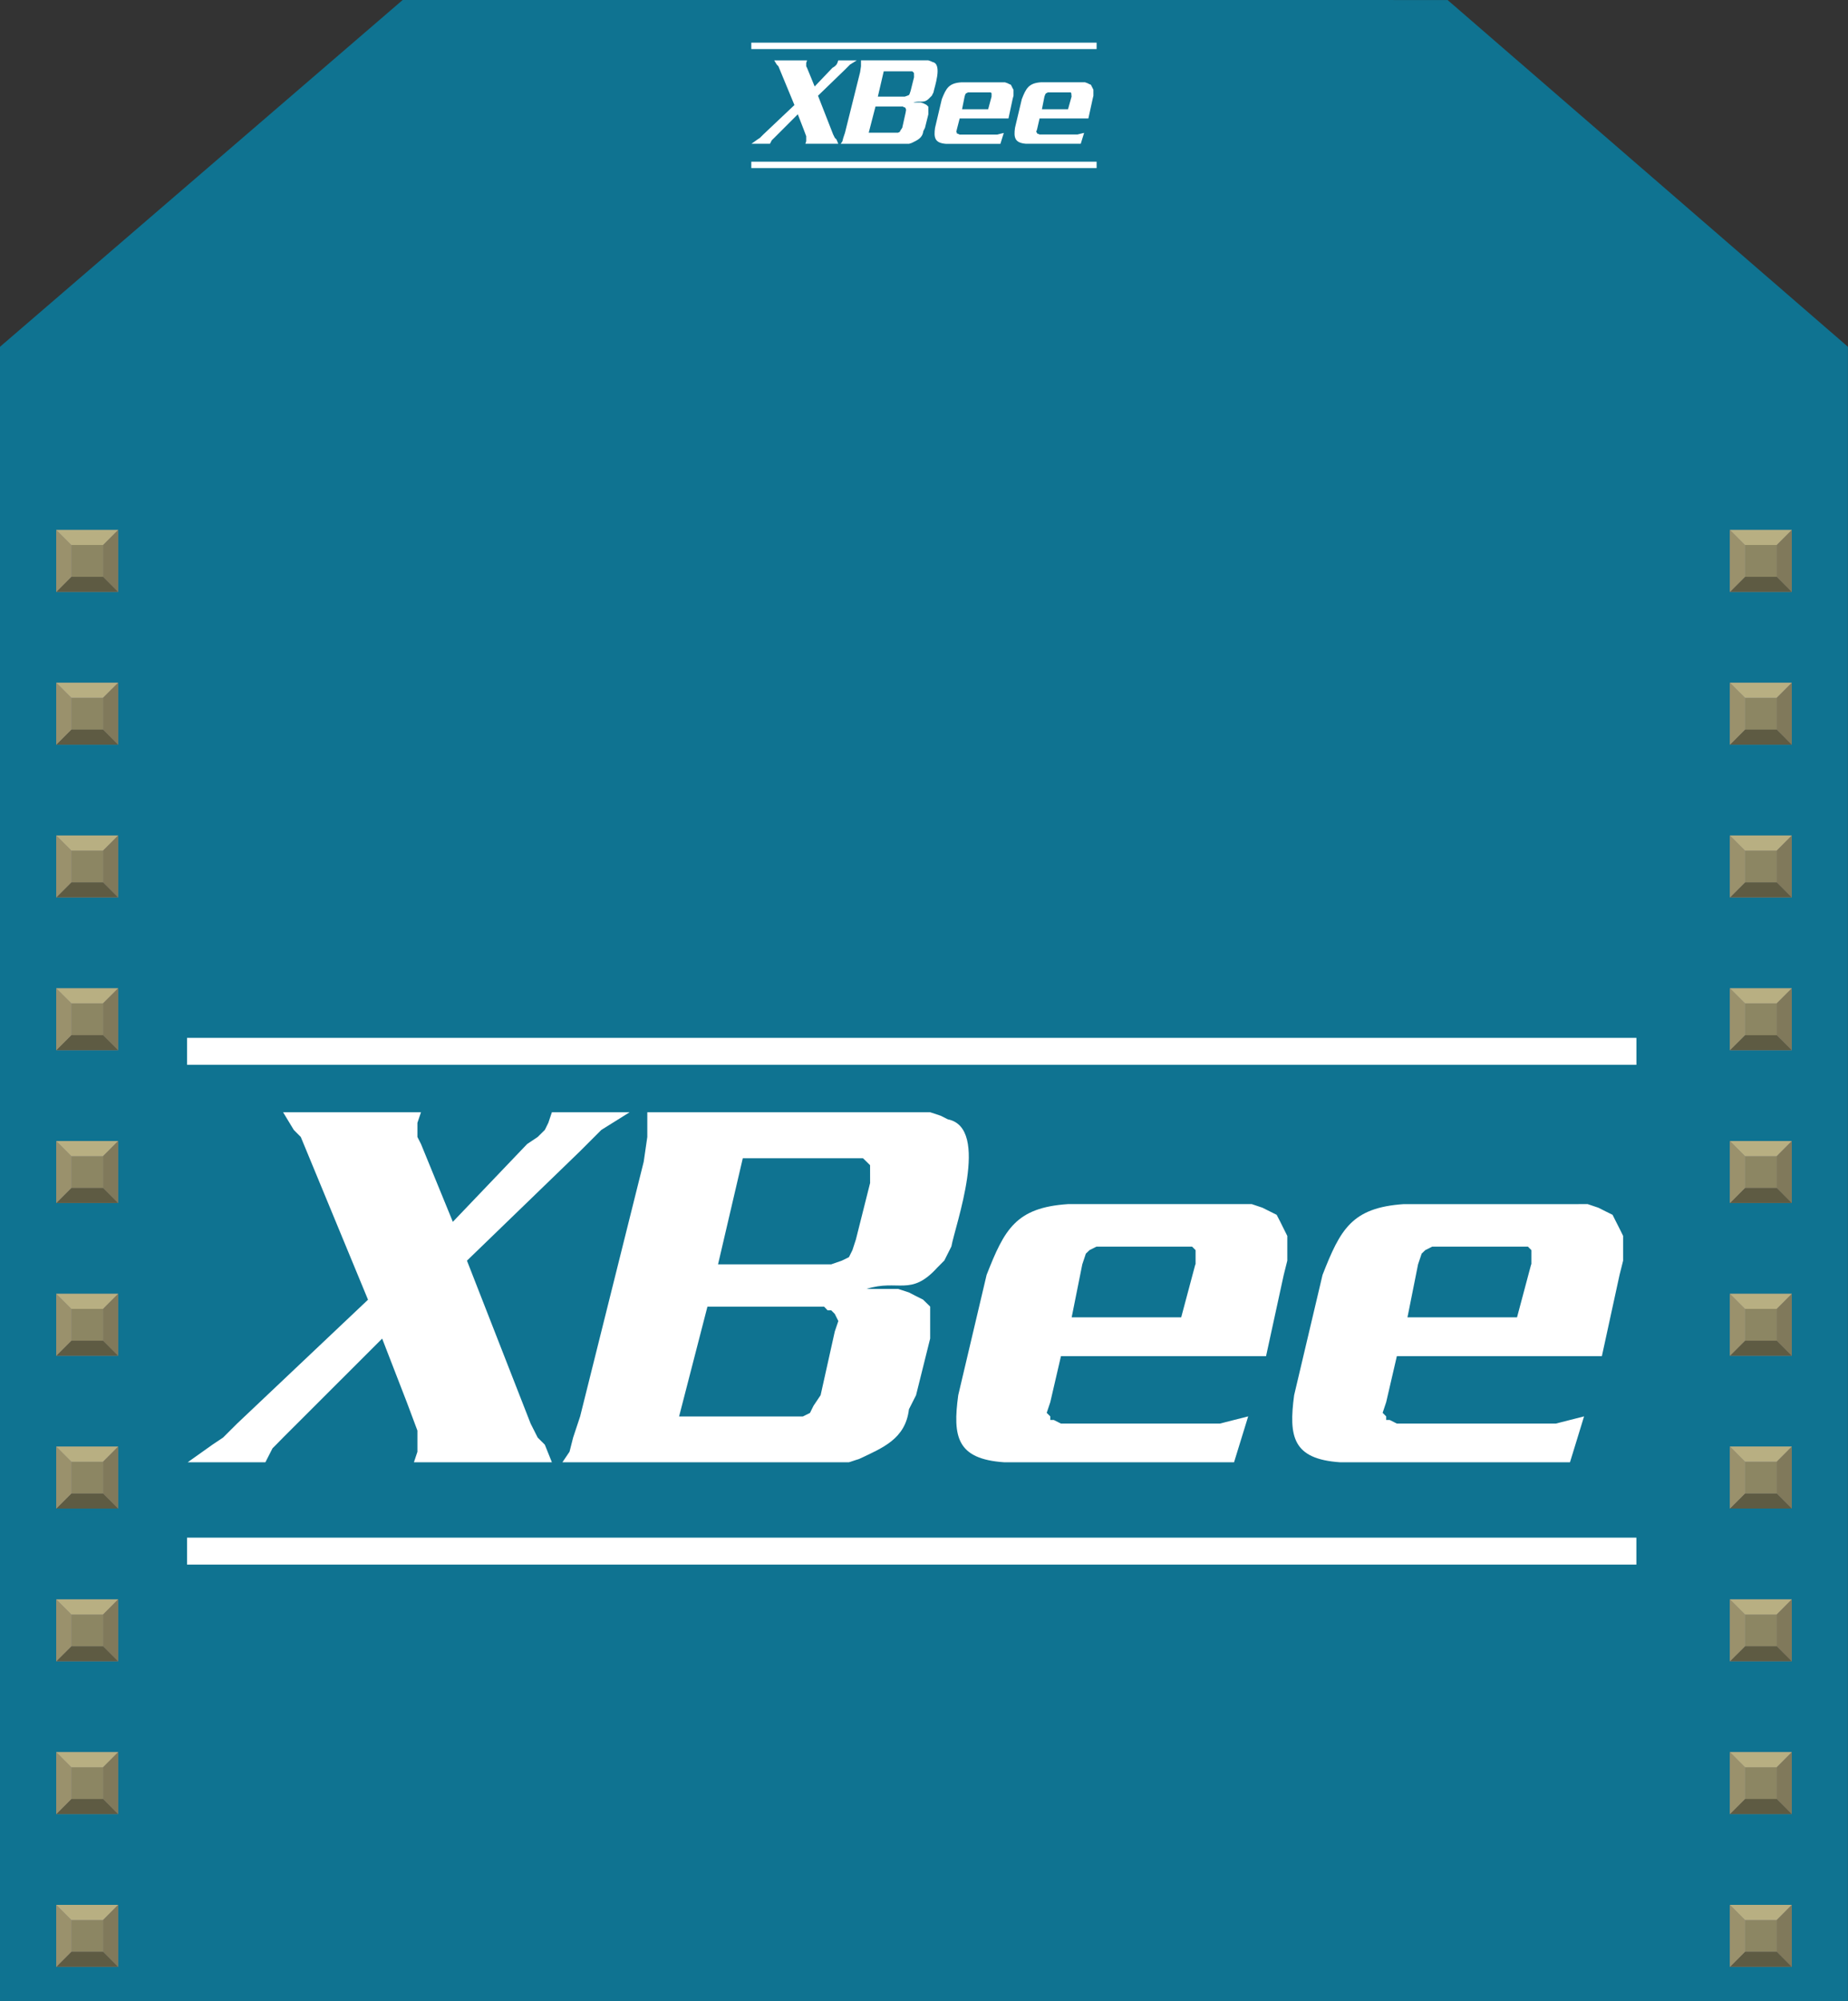 <?xml version="1.0" encoding="utf-8"?>
<!-- Generator: Adobe Illustrator 16.0.0, SVG Export Plug-In . SVG Version: 6.00 Build 0)  -->
<svg version="1.2" baseProfile="tiny" id="Ebene_1" xmlns:svg="http://www.w3.org/2000/svg"
	 xmlns="http://www.w3.org/2000/svg" xmlns:xlink="http://www.w3.org/1999/xlink" x="0px" y="0px" width="68.604px"
	 height="74.27px" viewBox="0 0 68.604 74.27" xml:space="preserve">
<rect x="0" y="0" width="68.604" height="74.27" fill="#333333" stroke="none"/>
<g id="breadboard">
	<g>
		<path fill="#0F7391" d="M53.74,0.001l14.861,12.868v61.605H0V12.869L14.948,0L53.74,0.001z"/>
		<path fill="none" stroke="#FFFFFF" d="M6.944,39.015h53.805 M6.944,57.562h53.804"/>
		<polygon fill="#FFFFFF" points="19.961,53.349 19.698,52.828 17.335,46.783 21.536,42.719 22.324,41.931 23.375,41.275 
			20.488,41.275 20.356,41.668 20.226,41.931 19.961,42.193 19.569,42.455 16.811,45.342 15.629,42.455 15.496,42.193 
			15.496,41.668 15.629,41.275 10.509,41.275 10.906,41.931 11.166,42.193 13.662,48.232 8.803,52.828 8.28,53.349 7.885,53.613 
			6.967,54.265 9.852,54.265 10.117,53.746 10.25,53.613 10.509,53.349 14.187,49.675 15.102,52.037 15.496,53.089 15.496,53.876 
			15.366,54.265 20.488,54.265 20.226,53.613 		"/>
		<path fill="#FFFFFF" d="M60.127,45.603l-0.133-0.262l-0.131-0.26L59.6,44.951l-0.264-0.133l-0.396-0.133H58.55h-6.434
			c-1.933,0.129-2.357,0.934-3.019,2.627l-1.054,4.463c-0.206,1.537-0.057,2.371,1.707,2.49h8.533l0.523-1.703l-0.523,0.133
			l-0.522,0.133h-5.906l-0.264-0.133H51.46v-0.133l-0.132-0.132l0.132-0.396l0.396-1.707h7.611l0.657-3.018l0.132-0.527v-0.918
			L60.127,45.603z M56.842,46.92l-0.525,1.967H52.25l0.393-1.967l0.134-0.398l0.133-0.129l0.26-0.131h0.264h3.021h0.266l0.129,0.131
			v0.527H56.842z"/>
		<path fill="#FFFFFF" d="M47.529,45.342l-0.135-0.26l-0.262-0.131l-0.266-0.133l-0.396-0.133h-0.392h-6.434
			c-1.932,0.129-2.355,0.934-3.018,2.627l-1.053,4.463c-0.209,1.537-0.06,2.371,1.707,2.49h8.532l0.525-1.703l-0.525,0.133
			l-0.522,0.133h-5.906l-0.264-0.133H38.99v-0.133l-0.133-0.131l0.133-0.396l0.396-1.707H47l0.657-3.018l0.132-0.527v-0.918
			l-0.132-0.264L47.529,45.342z M44.375,46.92l-0.525,1.967h-4.066l0.394-1.967l0.133-0.398l0.134-0.129l0.26-0.131h0.264h3.019
			h0.266l0.13,0.131v0.527H44.375z"/>
		<path fill="#FFFFFF" d="M35.186,41.538l-0.262-0.132l-0.394-0.131h-0.524h-9.976v0.918l-0.133,0.918l-2.36,9.451l-0.261,0.787
			l-0.133,0.524l-0.264,0.392h9.979h0.656l0.393-0.129c0.844-0.402,1.707-0.729,1.836-1.838l0.264-0.523l0.524-2.103v-1.185
			l-0.264-0.258l-0.262-0.131l-0.264-0.136l-0.396-0.129h-1.179c1.185-0.377,1.64,0.297,2.626-0.789l0.265-0.267l0.262-0.521
			C35.452,45.494,36.784,41.851,35.186,41.538z M30.99,49.412l-0.526,2.363L30.2,52.169l-0.131,0.265l-0.264,0.131h-0.261h-4.334
			l1.052-4.074h4.333l0.128,0.135h0.134l0.133,0.133l0.132,0.264L30.99,49.412z M32.301,43.902l-0.527,2.094l-0.129,0.396
			l-0.13,0.262l-0.265,0.129l-0.393,0.137h-4.201l0.919-3.938h4.331h0.13l0.133,0.129L32.3,43.24L32.301,43.902L32.301,43.902z"/>
	</g>
	<g>
		<circle id="connector9pin" fill="none" cx="3.302" cy="71.886" r="1.647"/>
		<circle id="connector8pin" fill="none" cx="3.302" cy="66.217" r="1.647"/>
		<circle id="connector7pin" fill="none" cx="3.302" cy="60.547" r="1.647"/>
		<circle id="connector6pin" fill="none" cx="3.302" cy="54.878" r="1.647"/>
		<circle id="connector5pin" fill="none" cx="3.302" cy="49.209" r="1.647"/>
		<circle id="connector4pin" fill="none" cx="3.302" cy="43.539" r="1.647"/>
		<circle id="connector3pin" fill="none" cx="3.302" cy="37.87" r="1.647"/>
		<circle id="connector2pin" fill="none" cx="3.302" cy="32.201" r="1.647"/>
		<circle id="connector1pin" fill="none" cx="3.302" cy="26.531" r="1.647"/>
		<circle id="connector0pin" fill="none" cx="3.302" cy="20.863" r="1.647"/>
		<circle id="connector10pin" fill="none" cx="65.664" cy="71.886" r="1.647"/>
		<circle id="connector11pin" fill="none" cx="65.664" cy="66.217" r="1.647"/>
		<circle id="connector12pin" fill="none" cx="65.664" cy="60.547" r="1.647"/>
		<circle id="connector13pin" fill="none" cx="65.664" cy="54.878" r="1.647"/>
		<circle id="connector14pin" fill="none" cx="65.664" cy="49.209" r="1.647"/>
		<circle id="connector15pin" fill="none" cx="65.664" cy="43.539" r="1.647"/>
		<circle id="connector16pin" fill="none" cx="65.664" cy="37.87" r="1.647"/>
		<circle id="connector17pin" fill="none" cx="65.664" cy="32.201" r="1.647"/>
		<circle id="connector18pin" fill="none" cx="65.664" cy="26.531" r="1.647"/>
		<circle id="connector19pin" fill="none" cx="65.664" cy="20.863" r="1.647"/>
	</g>
	<g>
		<g>
			<path fill="none" stroke="#FFFFFF" stroke-width="0.238" d="M27.891,1.702H40.71 M27.891,6.119H40.71"/>
			<polygon fill="#FFFFFF" points="30.993,5.117 30.93,4.992 30.367,3.552 31.368,2.584 31.555,2.396 31.805,2.241 31.119,2.241 
				31.087,2.334 31.055,2.396 30.993,2.459 30.899,2.521 30.243,3.209 29.961,2.521 29.929,2.459 29.929,2.334 29.961,2.241 
				28.741,2.241 28.836,2.396 28.897,2.459 29.492,3.898 28.335,4.992 28.21,5.117 28.116,5.179 27.896,5.335 28.585,5.335 
				28.647,5.211 28.678,5.179 28.741,5.117 29.617,4.241 29.835,4.803 29.929,5.054 29.929,5.242 29.898,5.335 31.119,5.335 
				31.055,5.179 			"/>
			<path fill="#FFFFFF" d="M40.562,3.271l-0.033-0.063L40.5,3.147L40.436,3.12l-0.062-0.032l-0.097-0.035h-0.092h-1.533
				c-0.461,0.029-0.562,0.224-0.719,0.625L37.681,4.74c-0.051,0.36-0.014,0.563,0.407,0.595h2.033l0.125-0.404L40.123,4.96
				l-0.124,0.031h-1.408L38.528,4.96H38.5V4.928l-0.034-0.031l0.033-0.096l0.093-0.404h1.812l0.158-0.721l0.029-0.125V3.331
				L40.562,3.271z M39.78,3.584l-0.131,0.47H38.68l0.093-0.47l0.036-0.095l0.029-0.029L38.9,3.428h0.063h0.721h0.063l0.022,0.03
				L39.78,3.584L39.78,3.584z"/>
			<path fill="#FFFFFF" d="M37.56,3.209l-0.032-0.063L37.467,3.12l-0.064-0.032L37.31,3.056h-0.095H35.68
				c-0.458,0.029-0.56,0.228-0.717,0.625l-0.251,1.063c-0.05,0.359-0.016,0.563,0.405,0.594h2.021l0.126-0.404l-0.122,0.029
				L37.02,4.995h-1.396l-0.065-0.034h-0.034V4.928L35.5,4.897l0.022-0.096l0.104-0.404h1.812l0.154-0.721l0.033-0.125V3.331
				L37.59,3.27L37.56,3.209z M36.81,3.584l-0.126,0.47h-0.969l0.094-0.47l0.031-0.096l0.033-0.029l0.062-0.03h0.063h0.718h0.062
				l0.032,0.03V3.584L36.81,3.584z"/>
			<path fill="#FFFFFF" d="M34.621,2.302l-0.063-0.029L34.464,2.24H34.34h-2.377v0.22L31.93,2.678L31.368,4.93l-0.063,0.188
				l-0.032,0.125l-0.062,0.094h2.377h0.156l0.094-0.029c0.2-0.099,0.407-0.175,0.437-0.438l0.063-0.125l0.125-0.501V3.959
				L34.4,3.896l-0.06-0.032l-0.063-0.031l-0.094-0.029h-0.281c0.282-0.092,0.396,0.069,0.625-0.188l0.064-0.063l0.062-0.122
				C34.685,3.246,35.002,2.377,34.621,2.302z M33.62,4.178l-0.125,0.563l-0.063,0.094L33.4,4.896l-0.062,0.028h-0.063H32.25
				l0.251-0.97h1.021l0.031,0.026h0.032l0.031,0.03l0.021,0.063L33.62,4.178z M33.932,2.866l-0.125,0.5l-0.031,0.095L33.75,3.522
				l-0.063,0.029L33.59,3.585h-1.001l0.218-0.938h1.032h0.031l0.028,0.029l0.031,0.03L33.932,2.866L33.932,2.866z"/>
		</g>
		<g>
			<g>
				<rect x="2.088" y="19.667" fill="#8D8C8C" width="2.297" height="2.299"/>
				<rect x="2.646" y="20.225" fill="#8C8663" width="1.188" height="1.188"/>
				<polygon fill="#B8AF82" points="2.088,19.667 2.646,20.225 3.827,20.225 4.385,19.667 				"/>
				<polygon fill="#80795B" points="3.827,21.406 3.827,20.225 4.385,19.667 4.385,21.966 				"/>
				<polygon fill="#5E5B43" points="2.646,21.406 3.827,21.406 4.385,21.966 2.088,21.966 				"/>
				<polygon fill="#9A916C" points="2.088,19.667 2.646,20.225 2.646,21.406 2.088,21.966 				"/>
			</g>
			<g>
				<rect x="2.088" y="25.337" fill="#8D8C8C" width="2.297" height="2.3"/>
				<rect x="2.646" y="25.893" fill="#8C8663" width="1.188" height="1.188"/>
				<polygon fill="#B8AF82" points="2.088,25.337 2.646,25.893 3.827,25.893 4.385,25.337 				"/>
				<polygon fill="#80795B" points="3.827,27.076 3.827,25.893 4.385,25.337 4.385,27.635 				"/>
				<polygon fill="#5E5B43" points="2.646,27.076 3.827,27.076 4.385,27.635 2.088,27.635 				"/>
				<polygon fill="#9A916C" points="2.088,25.337 2.646,25.893 2.646,27.076 2.088,27.635 				"/>
			</g>
			<g>
				<rect x="2.088" y="31.006" fill="#8D8C8C" width="2.297" height="2.3"/>
				<rect x="2.646" y="31.564" fill="#8C8663" width="1.188" height="1.188"/>
				<polygon fill="#B8AF82" points="2.088,31.006 2.646,31.564 3.827,31.564 4.385,31.006 				"/>
				<polygon fill="#80795B" points="3.827,32.746 3.827,31.564 4.385,31.006 4.385,33.304 				"/>
				<polygon fill="#5E5B43" points="2.646,32.746 3.827,32.746 4.385,33.304 2.088,33.304 				"/>
				<polygon fill="#9A916C" points="2.088,31.006 2.646,31.564 2.646,32.746 2.088,33.304 				"/>
			</g>
			<g>
				<rect x="2.088" y="36.676" fill="#8D8C8C" width="2.297" height="2.299"/>
				<rect x="2.646" y="37.232" fill="#8C8663" width="1.188" height="1.187"/>
				<polygon fill="#B8AF82" points="2.088,36.676 2.646,37.232 3.827,37.232 4.385,36.676 				"/>
				<polygon fill="#80795B" points="3.827,38.415 3.827,37.232 4.385,36.676 4.385,38.972 				"/>
				<polygon fill="#5E5B43" points="2.646,38.415 3.827,38.415 4.385,38.972 2.088,38.972 				"/>
				<polygon fill="#9A916C" points="2.088,36.676 2.646,37.232 2.646,38.415 2.088,38.972 				"/>
			</g>
			<g>
				<rect x="2.088" y="42.344" fill="#8D8C8C" width="2.297" height="2.299"/>
				<rect x="2.646" y="42.903" fill="#8C8663" width="1.188" height="1.188"/>
				<polygon fill="#B8AF82" points="2.088,42.344 2.646,42.903 3.827,42.903 4.385,42.344 				"/>
				<polygon fill="#80795B" points="3.827,44.085 3.827,42.903 4.385,42.344 4.385,44.643 				"/>
				<polygon fill="#5E5B43" points="2.646,44.085 3.827,44.085 4.385,44.643 2.088,44.643 				"/>
				<polygon fill="#9A916C" points="2.088,42.344 2.646,42.903 2.646,44.085 2.088,44.643 				"/>
			</g>
			<g>
				<rect x="2.088" y="48.013" fill="#8D8C8C" width="2.297" height="2.299"/>
				<rect x="2.646" y="48.572" fill="#8C8663" width="1.188" height="1.184"/>
				<polygon fill="#B8AF82" points="2.088,48.013 2.646,48.572 3.827,48.572 4.385,48.013 				"/>
				<polygon fill="#80795B" points="3.827,49.754 3.827,48.572 4.385,48.013 4.385,50.312 				"/>
				<polygon fill="#5E5B43" points="2.646,49.754 3.827,49.754 4.385,50.312 2.088,50.312 				"/>
				<polygon fill="#9A916C" points="2.088,48.013 2.646,48.572 2.646,49.754 2.088,50.312 				"/>
			</g>
			<g>
				<rect x="2.088" y="53.683" fill="#8D8C8C" width="2.297" height="2.299"/>
				<rect x="2.646" y="54.243" fill="#8C8663" width="1.188" height="1.183"/>
				<polygon fill="#B8AF82" points="2.088,53.683 2.646,54.243 3.827,54.243 4.385,53.683 				"/>
				<polygon fill="#80795B" points="3.827,55.425 3.827,54.243 4.385,53.683 4.385,55.982 				"/>
				<polygon fill="#5E5B43" points="2.646,55.425 3.827,55.425 4.385,55.982 2.088,55.982 				"/>
				<polygon fill="#9A916C" points="2.088,53.683 2.646,54.243 2.646,55.425 2.088,55.982 				"/>
			</g>
			<g>
				<rect x="2.088" y="59.353" fill="#8D8C8C" width="2.297" height="2.298"/>
				<rect x="2.646" y="59.913" fill="#8C8663" width="1.188" height="1.183"/>
				<polygon fill="#B8AF82" points="2.088,59.353 2.646,59.913 3.827,59.913 4.385,59.353 				"/>
				<polygon fill="#80795B" points="3.827,61.094 3.827,59.913 4.385,59.353 4.385,61.651 				"/>
				<polygon fill="#5E5B43" points="2.646,61.094 3.827,61.094 4.385,61.651 2.088,61.651 				"/>
				<polygon fill="#9A916C" points="2.088,59.353 2.646,59.913 2.646,61.094 2.088,61.651 				"/>
			</g>
			<g>
				<rect x="2.088" y="65.022" fill="#8D8C8C" width="2.297" height="2.298"/>
				<rect x="2.646" y="65.582" fill="#8C8663" width="1.188" height="1.183"/>
				<polygon fill="#B8AF82" points="2.088,65.022 2.646,65.582 3.827,65.582 4.385,65.022 				"/>
				<polygon fill="#80795B" points="3.827,66.761 3.827,65.582 4.385,65.022 4.385,67.32 				"/>
				<polygon fill="#5E5B43" points="2.646,66.761 3.827,66.761 4.385,67.32 2.088,67.32 				"/>
				<polygon fill="#9A916C" points="2.088,65.022 2.646,65.582 2.646,66.761 2.088,67.32 				"/>
			</g>
			<g>
				<rect x="2.088" y="70.69" fill="#8D8C8C" width="2.297" height="2.304"/>
				<rect x="2.646" y="71.25" fill="#8C8663" width="1.188" height="1.183"/>
				<polygon fill="#B8AF82" points="2.088,70.69 2.646,71.25 3.827,71.25 4.385,70.69 				"/>
				<polygon fill="#80795B" points="3.827,72.429 3.827,71.25 4.385,70.69 4.385,72.989 				"/>
				<polygon fill="#5E5B43" points="2.646,72.429 3.827,72.429 4.385,72.989 2.088,72.989 				"/>
				<polygon fill="#9A916C" points="2.088,70.69 2.646,71.25 2.646,72.429 2.088,72.989 				"/>
			</g>
		</g>
		<g>
			<g>
				<rect x="64.22" y="19.667" fill="#8D8C8C" width="2.297" height="2.299"/>
				<rect x="64.779" y="20.225" fill="#8C8663" width="1.188" height="1.188"/>
				<polygon fill="#B8AF82" points="64.22,19.667 64.779,20.225 65.96,20.225 66.517,19.667 				"/>
				<polygon fill="#80795B" points="65.96,21.406 65.96,20.225 66.517,19.667 66.517,21.966 				"/>
				<polygon fill="#5E5B43" points="64.779,21.406 65.96,21.406 66.517,21.966 64.22,21.966 				"/>
				<polygon fill="#9A916C" points="64.22,19.667 64.779,20.225 64.779,21.406 64.22,21.966 				"/>
			</g>
			<g>
				<rect x="64.22" y="25.337" fill="#8D8C8C" width="2.297" height="2.3"/>
				<rect x="64.779" y="25.894" fill="#8C8663" width="1.188" height="1.188"/>
				<polygon fill="#B8AF82" points="64.22,25.337 64.779,25.894 65.96,25.894 66.517,25.337 				"/>
				<polygon fill="#80795B" points="65.96,27.076 65.96,25.894 66.517,25.337 66.517,27.635 				"/>
				<polygon fill="#5E5B43" points="64.779,27.076 65.96,27.076 66.517,27.635 64.22,27.635 				"/>
				<polygon fill="#9A916C" points="64.22,25.337 64.779,25.894 64.779,27.076 64.22,27.635 				"/>
			</g>
			<g>
				<rect x="64.22" y="31.006" fill="#8D8C8C" width="2.297" height="2.3"/>
				<rect x="64.779" y="31.564" fill="#8C8663" width="1.188" height="1.188"/>
				<polygon fill="#B8AF82" points="64.22,31.006 64.779,31.564 65.96,31.564 66.517,31.006 				"/>
				<polygon fill="#80795B" points="65.96,32.746 65.96,31.564 66.517,31.006 66.517,33.304 				"/>
				<polygon fill="#5E5B43" points="64.779,32.746 65.96,32.746 66.517,33.304 64.22,33.304 				"/>
				<polygon fill="#9A916C" points="64.22,31.006 64.779,31.564 64.779,32.746 64.22,33.304 				"/>
			</g>
			<g>
				<rect x="64.22" y="36.676" fill="#8D8C8C" width="2.297" height="2.3"/>
				<rect x="64.779" y="37.233" fill="#8C8663" width="1.188" height="1.188"/>
				<polygon fill="#B8AF82" points="64.22,36.676 64.779,37.233 65.96,37.233 66.517,36.676 				"/>
				<polygon fill="#80795B" points="65.96,38.416 65.96,37.233 66.517,36.676 66.517,38.973 				"/>
				<polygon fill="#5E5B43" points="64.779,38.416 65.96,38.416 66.517,38.973 64.22,38.973 				"/>
				<polygon fill="#9A916C" points="64.22,36.676 64.779,37.233 64.779,38.416 64.22,38.973 				"/>
			</g>
			<g>
				<rect x="64.22" y="42.344" fill="#8D8C8C" width="2.297" height="2.299"/>
				<rect x="64.779" y="42.903" fill="#8C8663" width="1.188" height="1.188"/>
				<polygon fill="#B8AF82" points="64.22,42.344 64.779,42.903 65.96,42.903 66.517,42.344 				"/>
				<polygon fill="#80795B" points="65.96,44.085 65.96,42.903 66.517,42.344 66.517,44.643 				"/>
				<polygon fill="#5E5B43" points="64.779,44.085 65.96,44.085 66.517,44.643 64.22,44.643 				"/>
				<polygon fill="#9A916C" points="64.22,42.344 64.779,42.903 64.779,44.085 64.22,44.643 				"/>
			</g>
			<g>
				<rect x="64.22" y="48.013" fill="#8D8C8C" width="2.297" height="2.299"/>
				<rect x="64.779" y="48.572" fill="#8C8663" width="1.188" height="1.184"/>
				<polygon fill="#B8AF82" points="64.22,48.013 64.779,48.572 65.96,48.572 66.517,48.013 				"/>
				<polygon fill="#80795B" points="65.96,49.754 65.96,48.572 66.517,48.013 66.517,50.312 				"/>
				<polygon fill="#5E5B43" points="64.779,49.754 65.96,49.754 66.517,50.312 64.22,50.312 				"/>
				<polygon fill="#9A916C" points="64.22,48.013 64.779,48.572 64.779,49.754 64.22,50.312 				"/>
			</g>
			<g>
				<rect x="64.22" y="53.682" fill="#8D8C8C" width="2.297" height="2.299"/>
				<rect x="64.779" y="54.242" fill="#8C8663" width="1.188" height="1.183"/>
				<polygon fill="#B8AF82" points="64.22,53.682 64.779,54.242 65.96,54.242 66.517,53.682 				"/>
				<polygon fill="#80795B" points="65.96,55.424 65.96,54.242 66.517,53.682 66.517,55.981 				"/>
				<polygon fill="#5E5B43" points="64.779,55.424 65.96,55.424 66.517,55.981 64.22,55.981 				"/>
				<polygon fill="#9A916C" points="64.22,53.682 64.779,54.242 64.779,55.424 64.22,55.981 				"/>
			</g>
			<g>
				<rect x="64.22" y="59.352" fill="#8D8C8C" width="2.297" height="2.298"/>
				<rect x="64.779" y="59.912" fill="#8C8663" width="1.188" height="1.183"/>
				<polygon fill="#B8AF82" points="64.22,59.352 64.779,59.912 65.96,59.912 66.517,59.352 				"/>
				<polygon fill="#80795B" points="65.96,61.093 65.96,59.912 66.517,59.352 66.517,61.65 				"/>
				<polygon fill="#5E5B43" points="64.779,61.093 65.96,61.093 66.517,61.65 64.22,61.65 				"/>
				<polygon fill="#9A916C" points="64.22,59.352 64.779,59.912 64.779,61.093 64.22,61.65 				"/>
			</g>
			<g>
				<rect x="64.22" y="65.021" fill="#8D8C8C" width="2.297" height="2.298"/>
				<rect x="64.779" y="65.581" fill="#8C8663" width="1.188" height="1.183"/>
				<polygon fill="#B8AF82" points="64.22,65.021 64.779,65.581 65.96,65.581 66.517,65.021 				"/>
				<polygon fill="#80795B" points="65.96,66.76 65.96,65.581 66.517,65.021 66.517,67.319 				"/>
				<polygon fill="#5E5B43" points="64.779,66.76 65.96,66.76 66.517,67.319 64.22,67.319 				"/>
				<polygon fill="#9A916C" points="64.22,65.021 64.779,65.581 64.779,66.76 64.22,67.319 				"/>
			</g>
			<g>
				<rect x="64.22" y="70.69" fill="#8D8C8C" width="2.297" height="2.304"/>
				<rect x="64.779" y="71.25" fill="#8C8663" width="1.188" height="1.183"/>
				<polygon fill="#B8AF82" points="64.22,70.69 64.779,71.25 65.96,71.25 66.517,70.69 				"/>
				<polygon fill="#80795B" points="65.96,72.429 65.96,71.25 66.517,70.69 66.517,72.989 				"/>
				<polygon fill="#5E5B43" points="64.779,72.429 65.96,72.429 66.517,72.989 64.22,72.989 				"/>
				<polygon fill="#9A916C" points="64.22,70.69 64.779,71.25 64.779,72.429 64.22,72.989 				"/>
			</g>
		</g>
	</g>
</g>
</svg>
